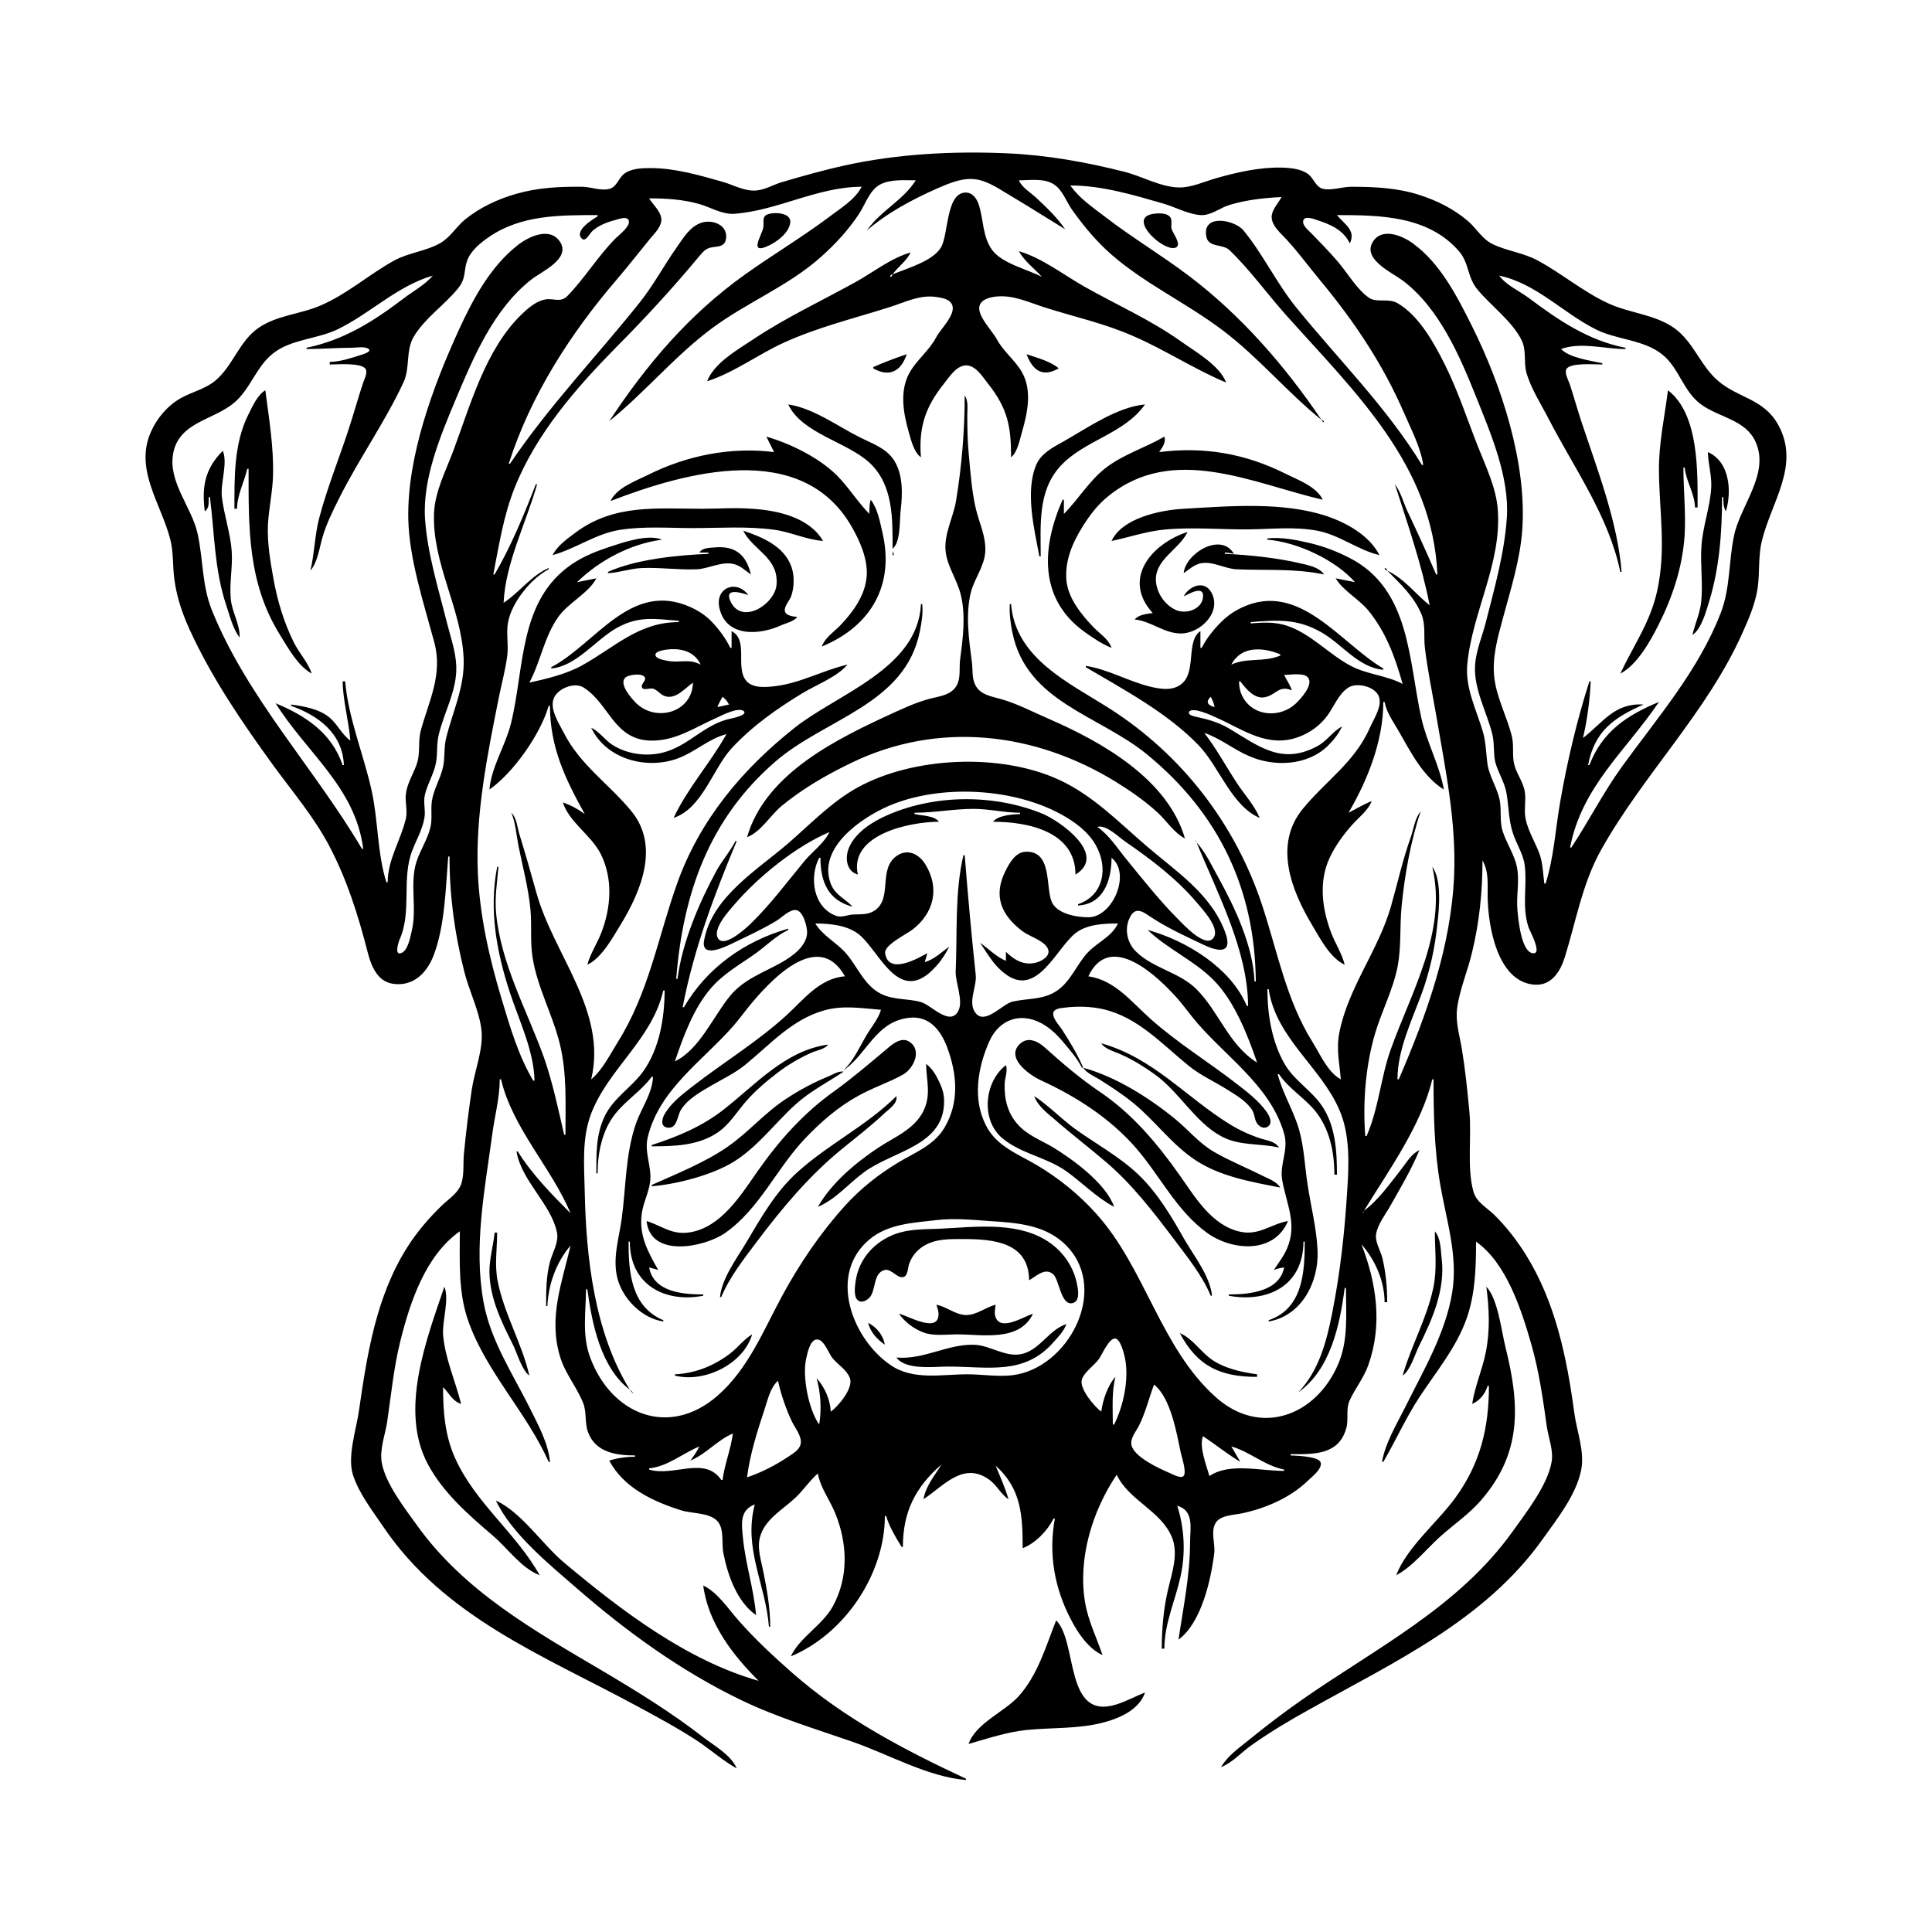 <?xml version="1.0" encoding="UTF-8"?>
<svg xmlns="http://www.w3.org/2000/svg" xmlns:xlink="http://www.w3.org/1999/xlink" width="1500pt" height="1500pt" viewBox="0 0 1500 1500" version="1.1">
<g id="surface1">
<path style=" stroke:none;fill-rule:nonzero;fill:rgb(0%,0%,0%);fill-opacity:1;" d="M 348 665 L 349 665 C 349 695.367 352.914 724.535 360.375 754 C 364 769 372.215 784.758 373.824 800 C 375.383 814.691 368.418 831.438 366.273 846 C 363.824 862.609 361.758 879.301 360.172 896 C 359.465 903.398 360.434 910.695 358.48 918 C 356.348 926 348.586 930.562 343 936.016 C 333 945.68 323.887 956.297 316.438 968 C 291.895 1006.543 285 1051.664 278.578 1096 C 276.445 1110.414 269.586 1130.832 274 1145 C 278.766 1159.691 288.828 1172.387 297.328 1185 C 344.938 1255.629 422 1285.391 494 1324.309 C 510.238 1333.09 526.57 1341.828 542 1352.004 C 552 1358.699 561.375 1367.078 572 1373 C 567.543 1362.504 554.73 1355.578 546 1348.793 C 521.379 1329.664 494.777 1313.273 468 1297.398 C 414.801 1266 360.301 1235.473 323.578 1184 C 314.207 1171 299.496 1152.062 296.469 1136 C 294.48 1125.473 299 1114.336 300.574 1104 C 303.691 1083 305.695 1061.715 310.871 1041 C 318.418 1010.816 330.387 974.746 357 956 C 357 979.645 355.633 1003.355 363.691 1026 C 377.691 1065.34 408.98 1096.785 426 1135 L 427 1135 C 425.73 1120.461 417.664 1106 411.246 1093 C 398 1066.512 380.773 1040.613 375.426 1011 C 367.547 967.402 376.441 923.348 382.281 880 C 384.172 866 387.996 852.215 388 838 L 389 838 C 398 876.023 428.184 906.602 443 942 C 428.426 927.426 412.941 911.566 402 894 L 401 894 C 405 917.258 427.836 934.559 432.457 957 C 434 964.512 428.691 973 426.895 980 C 424 991.219 424 1002.52 424 1014 L 425 1014 C 425.73 997 431.934 980 443 967 C 436.242 996.199 425.73 1022.715 434.723 1053 C 438.676 1066.328 447.512 1076.375 452.648 1089 C 455.668 1096.418 453.82 1104.598 456.559 1112 C 462.359 1127.672 478.473 1130 493 1130 L 493 1131 C 486.273 1131.02 479.387 1132 473 1134 C 484.316 1155.176 506.988 1165.758 529 1172.652 C 537.203 1175.223 550 1174.238 556.582 1180.559 C 562.691 1186.562 560 1198.367 561.664 1206 C 565 1223.055 572.234 1243.594 587 1254 C 585.371 1234.055 578.75 1214.188 576.828 1194 C 575.816 1183.363 574 1172.676 586 1168 C 577 1202.383 594.363 1229.602 597 1263 L 598 1263 C 598 1248.383 595.461 1234.301 592.602 1220 C 590.938 1211.688 587.852 1202.441 589.898 1194 C 593.391 1179.602 607.801 1172.148 617.828 1162.574 C 623.926 1156.754 628.652 1149.508 635 1144 C 636.914 1155.113 644.363 1164.676 648.547 1175 C 658 1198.504 659 1224.348 646.688 1247 C 638.48 1262 620.977 1271.039 614 1286 C 655.801 1268.594 687 1222.098 687 1177 L 688 1177 C 690.438 1185.457 695.426 1193.527 700 1201 L 701 1201 C 701 1173.773 710.688 1154.688 731 1137 C 725.633 1145.695 718.785 1153.637 717 1164 C 732.848 1153.516 747.863 1134.438 768 1148.789 C 773.887 1153 777.168 1160.262 783 1164 C 780.406 1155 776.633 1146.723 773 1138 C 793 1155.684 794 1177 794 1202 C 803.898 1198.246 813.328 1188.379 818 1179 L 819 1179 C 813.898 1206.48 818.719 1233.414 831.781 1258 C 837 1268.066 845.316 1280.238 856 1285 C 851.332 1271.203 844.879 1258.535 842.434 1244 C 836.758 1210.227 848 1173.055 867 1145 C 876.5 1165 900.859 1172.582 909.66 1193 C 915.426 1206.363 909.707 1221.668 906.652 1235 C 903.305 1249.605 902 1265.051 902 1280 L 904 1280 C 904 1260.684 912.473 1242.617 916.574 1224 C 920.57 1206 919.648 1186.664 914 1169 C 927.266 1173 924 1186.289 924 1197 C 923.871 1223.582 918.82 1247.023 915 1273 C 932.699 1260 940.172 1226.688 942.715 1206 C 943.602 1198.766 940 1189.73 943.434 1183.055 C 946.789 1176.359 957.602 1176.305 964 1175 C 982 1171.285 1001.512 1163 1015 1150 C 1018 1147.031 1027 1140.422 1025.289 1135.316 C 1023.715 1130.703 1006.309 1130.184 1002 1130 L 1002 1129 C 1019.523 1129.047 1039.285 1130 1045.211 1109 C 1047.281 1101.711 1044.652 1094.078 1047.984 1087 C 1052.336 1077.758 1058.84 1069.695 1062.301 1060 C 1073.547 1028.516 1068.777 996.363 1057 966 C 1067.758 978.43 1074.863 994.395 1075 1011 L 1077 1011 C 1077 999.32 1076 988.406 1073.348 977 C 1071.926 971.035 1067.383 964.246 1068.43 958 C 1069.695 950.445 1075.863 942.582 1079.574 936 C 1087.457 922.02 1095.824 908 1102 893 C 1095.605 896.008 1092 902.59 1087.789 908 C 1079.355 918.699 1070 932.023 1059 940 C 1077.945 909.055 1103.527 873.758 1112 838 L 1113 838 C 1113 865.402 1113.551 893 1118.25 920 C 1123 947.602 1132 974.723 1127.562 1003 C 1122.383 1035.238 1105 1064.203 1090.754 1093 C 1084.172 1106.16 1075.523 1120.332 1073 1135 L 1074 1135 C 1083.645 1118.473 1091.348 1101.098 1101.859 1085 C 1114.973 1065 1131 1046 1138.922 1023 C 1145.445 1004.047 1146 983.812 1146 964 C 1169.738 980.723 1181.352 1017.344 1189 1044 C 1194.988 1065 1198 1086.551 1201 1108 C 1202.371 1116.641 1206.195 1126.223 1204.672 1135 C 1201.512 1153.18 1184.945 1174.273 1174.422 1189 C 1132.266 1248 1067.961 1279.711 1010 1320.281 C 995.895 1330.156 982.359 1340.527 969 1351.391 C 961.445 1357.527 952.941 1363.449 948 1372 C 956.996 1368.52 964 1360.238 972 1354.723 C 986.398 1344.598 1001.637 1335.438 1017 1327 C 1082.461 1290.32 1152.906 1258 1197.711 1195 C 1208.801 1179.441 1223.406 1161.098 1227.48 1142 C 1230.652 1127.145 1224.246 1111.594 1222.281 1097 C 1216.516 1054.188 1207.754 1011.16 1184.574 974 C 1177.703 963 1169.266 952.133 1159.984 943.039 C 1154 937.301 1146.246 933.41 1143.93 925 C 1138.793 906.371 1142.688 882.434 1140.828 863 C 1139.27 846.648 1137.602 830.223 1134.922 814 C 1133.238 804 1129.941 793.371 1131.289 783 C 1133.234 768.043 1139.641 753.656 1143 739 C 1148.656 715.621 1151 692 1151 668 C 1156 677 1154.887 686.109 1155 696 C 1155.273 718.664 1162.367 762 1191 764.473 C 1204.512 765.652 1211.496 754.227 1214.973 743 C 1223.582 715.223 1228.645 685.676 1243 660 C 1275.828 601.305 1325.652 552.715 1353 491 C 1358 480 1363 468.148 1364.711 456 C 1366.32 444.047 1365 431.773 1367.898 420 C 1375.168 389.82 1397.871 361.289 1380.688 330 C 1369.422 309.488 1349.969 309.344 1334 295.785 C 1320.223 284.094 1314.887 265.449 1300 254.789 C 1285 244.117 1265.379 243.191 1249 235.691 C 1229.406 226.719 1212.875 212.539 1194 202.309 C 1182.664 196.164 1170.27 195 1159 189.586 C 1150.965 185.824 1146.445 177.477 1139.91 171.805 C 1129 162.344 1115.684 155.73 1102 151.344 C 1084.684 145.797 1067 145 1049 145 C 1042.301 145 1033.383 148.188 1027 146.551 C 1021.609 145.164 1020 138.672 1015.957 135.418 C 1010.492 131.059 1001.762 130.297 995 130.129 C 978 129.715 960 133.824 944 138.426 C 934.738 141.07 924.809 145.801 915 145.543 C 901 145.18 886.523 136.801 873 133.375 C 843.188 125.824 812.746 120.387 782 119.039 C 740 117.199 697 119.406 656 128.426 C 639.414 132.062 623.27 136.641 607 141.426 C 600.703 143.277 594.543 147.031 588 147.812 C 578.637 149 569.727 143.645 561 141.141 C 542.734 136 524 130.492 505 130.492 C 498.184 130.492 489.531 130.754 484 135.395 C 480 139 478.68 145.246 472.996 146.684 C 466.379 148.352 458.719 145.086 452 145.004 C 434.672 144.797 417.777 145.641 401 150.426 C 386.551 154.551 372.684 161 361 170.465 C 354.238 176.012 349.633 184.203 342 188.637 C 330.93 195.066 317.391 196.059 306 202.312 C 286.438 213.055 269.676 228.273 249 237.129 C 233.297 244 215.43 244.617 201 254.359 C 185.676 264.711 181 284.07 167 295.672 C 159.188 302.145 148.719 304.336 140 309.336 C 129.977 315.086 122 324.547 117.312 335 C 103.953 364.422 125.258 391.219 132.254 419 C 134.754 429 134 439 135.285 449 C 136.984 463 141.52 476.352 147.309 489 C 164.477 526.492 187.922 560.785 212 594 C 227 614.574 243.863 634.348 255.746 657 C 269.547 683.312 278 710.324 285.375 739 C 288 749.457 292.793 762 305 763.785 C 320.578 766.168 331.293 755.68 336.57 742 C 345.469 719 346 689.492 348 665 M 827 178 C 820.684 168.766 812.172 160.688 804 153.09 C 799.445 149 793.727 145.73 791 140 C 799.383 140 810.516 138.199 817.984 143 C 824.895 147.16 827.852 156.586 832.426 163 C 841.363 175.527 851.363 187.586 863 197.711 C 889.504 220.77 922 235.605 950 257 C 977.391 277.781 999.398 304.551 1026 326 C 997.691 284.047 963.477 244.727 923 214.129 C 901.848 198.141 879 184.535 858 168.348 C 848.512 161.035 837.973 154 831 144 C 855.477 144 879.664 151.273 903 158 C 912.336 160.691 922.277 166.25 932 167 C 940.473 167.473 947.199 161.215 955 159 C 967.582 155.199 981.922 153.562 995 153 C 992.441 157.789 986.988 163.277 987.32 169 C 987.703 175.637 994.754 181.469 998.914 186 C 1008.23 196.148 1016.426 207.418 1025.246 218 C 1051.777 250 1073.82 283 1090.281 321 C 1095.734 333.637 1102.977 347.285 1105 361 L 1104 361 C 1076.59 316.223 1039.547 279.527 1006.609 239 C 991.258 220.105 980.766 197.648 965.531 179 C 958.586 170.496 932.832 165.566 936.664 184 C 938.418 192.418 949.336 189.195 954.574 194.227 C 970.559 209.574 984 228.449 998.836 245 C 1051.734 304.242 1112.344 361 1116 446 L 1115 446 C 1108 429.555 1100.391 413.125 1092.781 397 C 1089.512 390.07 1087.664 382.102 1083 376 C 1092.848 406.797 1103.836 438.211 1110 470 C 1098.809 461 1090.414 449.348 1077 443 C 1087.309 453.309 1097.965 463.254 1103.652 477 C 1107 485.414 1105.238 494.238 1106.285 503 C 1108.371 520.449 1112 537.691 1115 555 C 1122 596.238 1130.801 638 1128.961 680 C 1126.535 735.398 1107.617 787.832 1086 838 L 1085 838 C 1085 815 1096.184 792.254 1103.945 771 C 1110.273 753.684 1114.207 735.293 1116 717 C 1117.398 705.48 1119.43 682.656 1112 673 C 1123.855 722.801 1095.652 770.199 1079.691 815 C 1071.953 836.727 1070.328 861 1061 882 L 1060 882 C 1057.984 856.441 1060.191 827.738 1067.426 803 C 1072.648 785.141 1081.652 768.367 1085.195 750 C 1088 734.824 1086.707 719.301 1088.172 704 C 1090.473 680 1095.219 653 1103 630 C 1098.484 635.121 1097.578 643.621 1095.309 650 C 1089 667.699 1085 686 1079.859 704 C 1070 738.168 1046.57 767 1039.805 802 C 1037.359 814.668 1040 825.422 1041 838 C 1030.781 832.461 1025 818.531 1019 809 C 998.68 776.453 991.852 739 980 703 C 959.23 640.07 918 586.359 862 550.434 C 830.555 530.312 788.379 511.449 785 469 L 784 469 C 783.531 476.25 784.566 484 786 491 C 797 545.383 853.254 555 891 586.086 C 946.414 631.746 974.406 690.461 975 762 L 974 762 C 972.824 734.605 959.285 705.617 946.305 682 C 941.324 673 935.941 661.613 929 654 C 944.984 693 968.883 738 969 781 L 968 781 C 955.703 751.477 921 730.211 891 722 C 906.691 737.008 927.344 745.762 942.574 761.285 C 958.434 777.449 968.773 803.766 976 825 C 953.828 811.133 946.598 785.68 928.961 768.039 C 915.625 754.703 895.492 752 882 738.824 C 874.695 731.633 872.547 720.141 877.906 711.043 C 881.754 704.512 886.902 707.422 892 711 C 905.535 720.094 920.246 726.816 935 733.781 C 946.77 739.336 957.199 740.184 951.305 724 C 940.391 694.031 913 676.547 890 656.715 C 868.234 638.035 848.449 617.418 822 605.309 C 776.637 584.539 709.461 587.43 666 611.312 C 645.672 622.484 629.371 639.688 612 654.719 C 588.246 675.273 552.773 696.352 546.684 730 C 544 744.09 561.91 735.688 568 732.742 C 579.836 727.016 591.734 721.637 603 714.797 C 607 712.367 612.906 706.098 617.895 706.543 C 623.543 707.047 626.723 719.41 626.641 724 C 626.453 734.816 614.383 743.027 606 747.691 C 592 755.438 577.551 760.359 567 773 C 554 788.66 543 815.066 524 824 C 530.5 804.781 538.633 782.422 552.184 767 C 562 755.68 574.973 748.582 587 740 C 595.234 734 602.746 726.379 612 722 L 612 721 C 577.754 730.789 548.828 751.48 531 782 L 530 782 C 538.867 736.27 554.211 695.727 572 653 L 571 653 C 566.969 661.098 560.66 668 556.309 676 C 542.711 701.027 529.676 731.543 526 760 L 525 760 C 530.219 694 550.316 636.008 602 591.289 C 640.848 557.676 703 547.051 714.195 490 C 715.539 483.16 716.777 476 716 469 L 715 469 C 712.816 519.074 650.199 538.691 617 565.004 C 576.238 597.309 543.305 636.559 525.691 686 C 510.727 728.016 503.789 770.551 479.68 809 C 473.703 818.531 467.738 830.785 459 838 C 471.637 785 429.91 741.512 416.426 693 C 412.227 678 408 663 403.344 648 C 401.551 642.383 401.328 635.191 397 631 C 400.367 639 400.895 648.52 402.602 657 C 405.879 673.281 410.25 689.422 411.828 706 C 413 718.281 411.523 730.742 413.438 743 C 417 766.297 428.867 787.262 434.523 810 C 440.32 833.285 439 857.215 439 881 L 438 881 C 433.441 861.289 429 840.07 422.309 821 C 409 784.016 388.969 748.738 385.172 709 C 384 696.816 386 685.051 387 673 L 386 673 C 379.598 706.02 385.348 738.332 395.672 770 C 402.824 792 414.516 815.598 415 839 L 414 839 C 402.367 819.48 395.77 796.637 389.281 775 C 379.836 743.516 372.48 711 371 678 C 369 632.066 378.434 585.832 387.398 541 C 389.52 530.395 392.508 519.73 393.844 509 C 394.922 500.344 392.852 491.562 394.469 483 C 397.371 467.613 412.352 449.082 426 442 L 426 441 C 412.184 447 403.312 460 391 468 C 392.324 437.273 408.719 405.398 417 376 L 416 376 C 406.949 399.461 396.691 424.258 384 446 L 383 446 C 387.367 423.473 390.941 400.445 399.449 379 C 416.203 336.77 447.441 301 479 269 C 500.887 247 522 224 542 200 C 544.355 197.297 546.605 194.078 550 192.742 C 555.461 190.609 562.648 193.172 563.73 185 C 565 174.609 553.242 170.312 545 172.801 C 535.82 175.57 530.621 184.641 525.426 192 C 515.453 206.117 507.371 221.453 496.551 235 C 462.895 277.133 426.277 315.121 396 360 L 395 360 C 411.953 307 442.828 259 478.871 217 C 487.859 206.535 496.293 195.629 505 185 C 508.418 181 513.812 175.699 513.473 170 C 513 164 507 159 504 154 C 517.227 154 530.184 154.812 543 158.43 C 551.883 161 560.551 166.555 570 166 C 603.539 163.613 634.707 145.004 669 145 C 663.605 155.398 652 162.027 643 169 C 621.953 184.66 599.391 198.137 578 213.426 C 534.754 244.348 502 283.031 473 327 C 500.633 304.719 523.336 277 552 255.477 C 579 235.152 611.559 222.43 637 199.832 C 648.344 189.762 658.602 178.691 666.996 166 C 671.781 158.766 675 148 683 143.418 C 691 139 702.176 140 711 140 C 701.281 155.539 683.379 163.82 673 179 C 689 165.121 708.688 154.676 728 146.141 C 737.727 142 748 137.414 759 139.469 C 767.887 141.145 776.34 147.062 784 151.602 C 798.469 160.18 812.656 169.219 827 178 M 693 213 C 697.238 207 703.867 202.719 707 196 C 691.305 200.52 677.195 212 663 219.695 C 636.867 234.082 609.879 246.746 585 263.332 C 572.754 271.496 554.551 281.672 549 296 C 569.293 289.578 588.543 275.242 608 266.309 C 634.871 254 662 247.574 690 238.656 C 701.957 235 714 228.562 727 230.59 C 731.48 231.293 737.598 232.09 739.383 237.043 C 742 244.402 730 255.777 726.781 262 C 721.289 272.328 712 279.172 706.363 289 C 698.297 303 701.258 320.383 705.426 335 C 707.188 341.164 709.527 351.266 715 355 C 713.188 332.043 718.289 316.141 732.801 298 C 737 292.684 742.984 283 751 283.723 C 758.289 284.52 763 292.809 767.211 298 C 782.395 317.281 785 331.02 785 355 C 790 351.199 791.844 341 793.574 335 C 797.801 320.551 801.414 303 793.469 289 C 788 279.465 779 273 773.691 263 C 770.27 256.691 757.949 244.488 760.617 237.043 C 762.461 232 769.254 230.648 774 230.172 C 787 229 798.855 234.777 811 238.656 C 834.254 246.078 857.418 251 880 261 C 904.555 271.629 927.43 286.77 952 297 C 946.812 283.609 928.316 273.211 917 265.141 C 893.539 248.406 866.996 236.695 842 222.574 C 825.703 213.367 809 200.227 791 195 C 795.535 203 802.949 208.371 809 215 C 797.535 209 777.906 204.594 770.223 194 C 762.801 183.691 763.691 170.566 759.949 159 C 758.34 154.027 754.906 149.062 749 149.527 C 734.465 150.676 736.387 182.148 730.637 192 C 724.348 202.77 704.168 208.352 693 213 M 595.242 166.742 C 591.383 168.602 593.371 173.656 592.578 177 C 591.191 183 581.449 197.617 596 191.094 C 602.906 188 612.41 181.137 613.547 173.004 C 614.691 164.824 600.348 164.285 595.242 166.742 M 893 166.574 C 876.977 171.258 903.68 195.602 912.68 192.293 C 917.988 190.34 910.57 181 909.715 178 C 908.855 175.145 910.246 171.812 908.883 169.148 C 906.566 164.621 897 165.375 893 166.574 M 464 167 L 464 168 C 460.18 170.266 445.32 179.285 451.859 185.363 C 454.516 188 457.805 181.57 459.211 180.105 C 464.469 174.621 472.82 172.023 480 170.156 C 482 169.609 486.355 168.203 487.863 170.605 C 490.578 175 480.488 182.504 478 185 C 464.254 198.816 454 216 440.535 229.785 C 435 235.422 429.562 231.191 423 232.543 C 416 234 409.887 239.324 405 244.039 C 376.961 271.133 365.199 314.461 351.949 350 C 346.254 365.277 337.773 381.43 337 398 C 335.301 437.359 358.262 472.168 359.961 511 C 360.93 533.156 351.594 552.027 346.375 573 C 344.449 580.73 345.656 588.48 343.867 596 C 341.758 605 336.609 613 335.301 622 C 334.297 629 335.883 636.113 334 643 C 331.695 652.082 326.254 660.082 323.359 669 C 317.891 686 323.977 705.492 319.625 723 C 318.453 727.711 316.836 737.562 311.848 739.824 C 306 742.426 309.262 732 310 730 C 320.234 707.586 311.34 682.559 320.203 660 C 323.445 651.746 327.988 644 329.535 635 C 330.598 629 328.434 623.129 329.898 617 C 331.961 608.391 336.965 600.707 338.535 592 C 339.789 585.035 338.895 578.004 340.5 571 C 344.648 553 355 536.07 354.254 517 C 353.781 505.445 349.66 494.145 346.871 483 C 340.277 456.617 331.957 430.27 330 403 C 327.969 372.023 341.695 339 353.426 311 C 367.508 277.438 383.363 239.621 413 216.68 C 420.719 210.703 443 201.004 434.992 188.043 C 427.211 175.691 410.672 183.52 402 190.289 C 380.719 207 367.34 232 356.309 256 C 336.359 299.578 316 354.297 317 403 C 317.648 433.773 329 468.367 337 498 C 344 523.371 333.402 543 326.746 567 C 324.539 575 326.227 583.141 324.238 591 C 322 599.301 316.734 606.555 315.324 615 C 314 622.078 316.777 629 315 636 C 311 652.652 301 667.492 301 685 L 300 685 C 292.91 662.629 293.645 637.07 288.574 614 C 282.484 586.27 270.309 557.246 268 529 L 266 529 C 266.32 544.52 270.781 559.594 272 575 C 265.375 570.23 262.176 562.516 255.996 557.215 C 248 550.457 236 548.348 226 547 L 226 548 C 247.293 555.621 265.926 569.363 267 594 L 266 594 C 257.5 569.039 237.332 555.715 214 546 C 237.918 584.406 275.93 611.227 282 659 L 281 659 C 244.191 596.586 191.906 541.613 164.605 474 C 156.574 454.117 157.926 434.395 153.336 414 C 148.723 393.512 130.32 374.125 134.469 352 C 139 327.523 165.938 326.277 181.961 312.535 C 194.434 302 198.941 284.629 212 274.391 C 226 263.293 246 263.402 262 255.742 C 287.605 243.352 308.336 222 336 214 C 330 221.164 320.406 226.234 313 232 C 289.652 249.695 267 264 238 270 L 238 271 C 249.723 271 261.285 270 273 270 C 276.324 270 283.523 268.668 286.246 271 C 288.977 273.172 281 275.293 280 275.656 C 272.273 278.145 264 280.832 256 281 L 256 283 C 261.496 283 280.785 281.352 283.879 286.516 C 285.574 289.344 282.918 294.242 282 297 C 278.801 306.598 275.996 316.328 273 326 C 265.188 351.488 254.668 376.195 247.883 402 C 244.316 415.562 244.191 429.602 241 443 C 246.668 436.57 248 425.105 250.426 417 C 253.512 406.441 258.344 396.801 263.246 387 C 278.613 356.285 298.641 328.18 313.219 297 C 318.676 285.332 314.684 272.102 321.469 261 C 330.254 246.621 344.961 237 355.535 224 C 362.262 215.797 359.684 210.582 362.848 202 C 365.645 194.406 373.543 188.141 380 183.746 C 404.902 166.793 435 167 464 167 M 1258 444 L 1259 444 C 1255.91 405.195 1240.227 364.691 1228 328 C 1224.688 318.062 1222 308 1218.656 298 C 1217.633 295.039 1214.465 289.621 1216.199 286.516 C 1219 281.387 1238.656 283 1244 283 L 1244 282 C 1234.91 280 1218.488 277.824 1212 271 C 1227.191 265.312 1246 271 1262 271 L 1262 270 C 1233.211 264.418 1210 248.633 1187 231.375 C 1179.445 225.734 1169.668 221.68 1164 214 C 1192.621 220 1213.551 243.004 1239 255.73 C 1255.461 264 1276.449 263.559 1290.961 275.52 C 1303.859 286.145 1306.977 304.168 1321 314.211 C 1334.852 324.133 1355.383 326 1363 343 C 1374.27 367.809 1351 392.613 1346.285 416 C 1342 436.285 1343.555 456.285 1335.938 476 C 1318.758 520.465 1286.973 557 1259.426 595 C 1244.746 615.328 1233.664 637.281 1220 658 L 1219 658 C 1228.203 610.547 1262 583.406 1288 545 C 1263 555.383 1244 568 1234 594 L 1233 594 C 1238 567.645 1252.852 557.262 1276 547 C 1253.414 545.551 1244.602 561.031 1229 573 C 1232.344 559.121 1234.387 543.262 1235 529 L 1234 529 C 1224.172 559.742 1216.773 591.211 1211.25 623 C 1207.652 643.699 1206.391 666.012 1200 686 L 1199 686 C 1198 678.336 1197.895 670.352 1195.301 663 C 1192 654 1186.539 645.539 1184.52 636 C 1183 629.094 1184.922 622 1183.895 615 C 1182.715 607.023 1177.297 600.711 1175.527 593 C 1173.949 586.117 1175.531 579 1173.871 572 C 1170.23 556.789 1162.316 542.605 1160.289 527 C 1158.191 511 1162.684 495.383 1166.848 480 C 1172.895 457.672 1180.324 434.176 1181.91 411 C 1185.461 359.164 1165.637 298.77 1142.754 253 C 1131.281 230.059 1118.223 204.406 1097 189 C 1088.207 182.512 1071.73 176 1065.18 189.004 C 1058.781 201.758 1081.355 212.047 1089 217.762 C 1117.258 239 1133.285 276.215 1146 308 C 1157.496 336.742 1172 370.316 1169.91 402 C 1168 429.68 1160.406 456.234 1153.625 483 C 1150.77 494.277 1145.816 505.238 1145.211 517 C 1144.266 535.199 1154.344 552.77 1158.625 570 C 1160.438 577.297 1159.258 584.758 1161 592 C 1163.312 600.223 1168.27 607.566 1169.676 616 C 1171.887 629.273 1171 639.078 1176.578 652 C 1179.324 658.414 1182.965 665 1183.816 672 C 1185.781 688.203 1181.422 703.746 1186.75 720 C 1187.566 722.492 1198 741.25 1190 740.078 C 1181 738.781 1178.816 713.785 1178.172 707 C 1177 695.527 1180 684.379 1177.715 673 C 1175.695 663.422 1169.938 655.203 1166.891 646 C 1164 637.738 1166 629.328 1164.332 621 C 1162.348 611.641 1156.703 603.449 1155 594 C 1153.707 585.293 1153.809 576.535 1151.277 568 C 1146.34 551.34 1137.473 534 1139.172 516 C 1143 475.102 1165.844 438 1162.91 396 C 1161.695 378.641 1153.469 362 1147.203 346 C 1138.926 325 1131.898 303.293 1121.754 283 C 1113.398 266.293 1101.699 245 1085 235.363 C 1077.93 231.293 1069 235.254 1063 231.258 C 1053.703 225.07 1045.949 211.523 1038.574 203 C 1031.984 195.387 1025 188.168 1018 181 C 1015.848 178.812 1010.93 175 1011.832 171.316 C 1012.895 167.051 1020.551 170.195 1023 171 C 1033.406 174.422 1043 178.613 1048 189 C 1052.957 178.688 1043.793 174.184 1038 167 C 1071.445 167 1108.805 167.504 1132.711 195 C 1140.801 204.305 1139 215.238 1147.285 225 C 1157.754 237.57 1174 249.367 1181.32 264 C 1185.285 272 1182.918 280.715 1185 289 C 1188.578 301.645 1196.289 313.434 1202.258 325 C 1222.215 363.664 1249 400.645 1258 444 M 693 213 C 692.453 214.637 692.637 214.453 691 215 C 691.547 213.363 691.363 213.547 693 213 M 810 215 L 809 216 L 810 215 M 678 285 L 678 286 C 690.219 293 699.48 288.625 704 275 C 695.23 278 686.426 281.25 678 285 M 797 275 C 801.961 288.086 809.641 293.031 822 286 C 815.867 280.59 804.754 277.625 797 275 M 182 395 L 184 395 C 184.23 384 189.5 374.551 192 364 L 193 364 C 193 409.703 192.172 452.434 217.426 493 C 223.926 503.441 231 516.695 242 523 C 239.234 514.328 232.324 507.152 228.246 499 C 220.621 483.746 215.453 466.766 212.426 450 C 209.973 436.441 207.441 421.805 208 408 C 208.605 395 211.664 382.023 211.984 369 C 212.531 346.645 208.848 325.055 206 303 C 199.766 306.781 195.934 315.637 192.754 322 C 181.578 344.348 182 370.594 182 395 M 1295 303 C 1292.328 324.137 1287.75 344.605 1288 366 C 1288.387 398.219 1293.691 426.781 1286.574 459 C 1281.199 483.348 1268.27 501.035 1258 523 C 1270.848 516.336 1280.844 498.578 1287.242 486 C 1298.398 464.074 1306.219 440.707 1307.91 416 C 1309 398.336 1307 380.641 1307 363 L 1308 363 C 1309 373.742 1315.77 383 1316 394 L 1318 394 C 1318 366.797 1319.281 321.629 1295 303 M 749 307 C 749 334.215 746.684 362.109 742.246 389 C 740 402 732.762 414.793 734.176 428 C 735.465 440.07 743.301 450.293 746 462 C 749.945 478.062 747.551 496 745.426 512 C 744.469 519.246 746.441 527.762 741.57 534 C 736.625 540.242 728 540.762 721 542.746 C 711.684 545.332 702.766 549.281 694 553.309 C 650.949 573.074 594.402 600 580 650 C 591 645.727 597.996 633.027 607 625.613 C 623.484 612.043 641.844 601.527 661 592.258 C 728.383 559.656 803 568.215 866 606.812 C 877.578 614 889 621.82 899 631.09 C 905.926 637.527 911.535 646.609 920 651 C 906.707 605 855.738 576.199 815 558.426 C 802.301 553 790.406 546.52 777 542.711 C 769.707 540.637 761.172 539.465 757.305 532 C 754.41 526.418 755.371 520 754.574 514 C 752.227 496.312 749.395 476.516 754 459 C 756.938 448.793 764 439.738 764.91 429 C 765.812 416.77 760.395 406.586 757.652 395 C 754.426 381.352 753.496 367 752.172 353 C 751.191 342.703 751 332.352 751 322 C 751 317 751.922 311.273 749 307 M 612 314 C 622.504 336.52 657.469 343.004 674.984 359.172 C 693.613 376.363 693 402.734 693 426 C 699.406 421.129 698.355 403.578 699.285 396 C 700.828 383.422 701.176 368.031 693.891 357 C 687.887 348 677.312 344.375 668 339.754 C 650.363 331 631.828 317 612 314 M 807 432 L 808 432 C 808 407.828 805.562 381.262 823.176 362.016 C 841.82 341.637 872.715 337.121 889 314 C 867.305 316 844.508 332.117 826 342.574 C 817.777 347.223 808.363 351.766 804.48 361 C 795.801 381.637 803 411 807 432 M 1026 326 C 1026.77 327.312 1026.688 327.23 1028 328 C 1027.453 326.363 1027.637 326.547 1026 326 M 595 339 L 601 351 C 567.438 346.758 533 353.688 503 368.754 C 493.301 373.602 478.875 378.633 474 389 C 532.234 366.535 622.41 341.16 661.281 409 C 667.656 420.129 673.77 434 672.91 447 C 671.945 461.781 662.738 474.566 652.91 485 C 647.621 490.609 640.879 494.566 638 502 C 676.723 486 694.77 453.68 685 413 C 683.223 405.031 681.207 394.449 676 388 C 674.918 391.656 675 395.199 675 399 C 665.809 389.73 659 378.379 649.828 369.172 C 636 355.387 613.676 344.34 595 339 M 904 339 C 888.98 347.766 871.781 352.824 858 363.668 C 845.465 373.531 837.168 387.738 826 399 L 826 388 L 825 388 C 808.652 425 806.379 465 842 490.57 C 848.562 495.293 855.527 500 863 503 C 860.566 496 854 492.164 849 487 C 839.848 477.473 829.441 464.727 828 451 C 826.547 435.789 832.535 421.676 840.426 409 C 845.773 400.406 852 392.082 860 385.613 C 910.656 344 972.613 375.418 1027 388 C 1022 377.637 1007.711 372.605 998 367.754 C 966.613 352.062 934.664 346.617 900 351 C 902.391 347.371 905.527 343.422 904 339 M 173 350 C 159 364 156.59 378 159 397 C 162.652 394.418 161.996 390.137 162 386 L 163 386 C 166.613 414.602 166.43 442.289 175.668 470 C 178.352 478.059 180.852 488.191 186 495 C 186.629 485.238 180 475 179.172 465 C 177.977 452.664 180.762 440.379 179.91 428 C 178.934 414 173.973 400.102 172.285 386 C 170.98 375.086 177 359.805 173 350 M 1326 351 C 1326.188 360.004 1329 369 1328.625 378 C 1327.852 393.594 1322 408.496 1321 424 C 1320 438.258 1322.25 452.777 1320.828 467 C 1319.926 476.031 1316 484.254 1314 493 C 1321 488.363 1324.559 474.793 1326.973 467 C 1334.965 441.219 1337 412.824 1337 386 L 1338 386 C 1338 390 1337.934 393.551 1340 397 C 1344.68 381.203 1342.934 358.449 1326 351 M 194 362 L 193 363 L 194 362 M 1106 362 L 1105 363 L 1106 362 M 429 431 C 446.996 426.078 462.277 414.453 481 411.438 C 499.621 408.441 519.184 410 538 410 C 559.168 410 579.914 408.441 601 411.281 C 613.875 413.016 626 419 639 420 C 628.332 401.559 603.547 396.281 584 395 C 570.84 394 558 395 545 395 C 510 395 476.895 391.145 447 413.379 C 440.379 418.305 432.863 423.555 429 431 M 863 420 C 876.777 417.156 889.91 412.512 904 411.172 C 926 409.066 947.902 411.258 970 411 C 987.805 410.785 1005.254 408.727 1023 412.094 C 1040 415.348 1054.207 427.02 1071 431 C 1063.219 415.758 1045.738 406 1030 400.672 C 995.637 389.348 954.59 393 919 395 C 901.18 396 871.426 402 863 420 M 577 412 C 584.938 427.633 604.652 432.715 602.906 454 C 601.672 469.055 576 485.672 567.195 467 C 561.719 455.473 576.539 460.59 581 462 C 571.762 449.566 555 456.34 558.531 472 C 563.707 495.043 589.586 493.086 606 485.695 C 610 483.824 616.242 482.672 619 479 C 616 478.605 610.508 478.219 609.445 474.773 C 608.371 471.27 613 466.254 614.238 463 C 616.664 456 616.961 447.051 614.449 440 C 608.773 424.047 591.867 417 577 412 M 895 476 C 890.418 476.617 883.91 477.16 881 481 C 893.613 482.102 904 492 917 491.82 C 931.91 491.77 948.82 475.273 940.547 460.043 C 935 450 923.234 455 919 463 C 922.566 461.422 935.363 453.57 933.969 464.004 C 932.746 473.125 921.551 476.637 914 474 C 905.512 470.754 898.938 462 897.656 453 C 895 434.77 915.516 427 922 413 C 893.941 422.145 870.809 449.492 895 476 M 984 418 L 984 419 C 1006.926 420.812 1036.785 434.609 1052 452 L 1037 449 C 1042.562 458.465 1055.199 465.238 1062.383 474 C 1076.223 491 1083.172 510.309 1089 531 C 1076.477 524.332 1061.555 523.723 1049 517.109 C 1031.617 508 1017.945 492 999 485.75 C 989.727 482.711 980.5 483.25 971 484 L 971 483 C 991.578 481.371 1007.223 480.129 1026 491 C 1041.973 500.012 1054.516 518.301 1074 520 L 1074 519 C 1040.773 499.605 1008.734 450.48 964 471.785 C 958 474.617 952.68 478.355 948 483.016 C 942.297 488.727 936.609 495.754 933 503 L 932 503 L 932 490 C 920.977 497.305 928.512 519.672 918.672 529.785 C 912 536.574 902.32 535.254 894 533.348 C 876.707 529.387 860.48 519.582 843 517 L 843 518 C 873 535.707 906.715 553.633 930.961 579 C 946.562 595.32 956.312 625.816 978 635 C 973.812 625 966.234 617.004 960.344 608 C 951.887 595.07 944.422 581.258 935 569 C 947.645 573.305 957.902 582 970 587.125 C 989.527 595.648 1015.289 594.418 1030.996 579 C 1035.508 574.555 1039.293 569.723 1042 564 C 1034.758 567.789 1030.34 575.211 1023 579.199 C 995.18 594.332 977.379 579.391 954 565.453 C 946 560.73 937.91 558.559 929 556.598 C 927.68 556.305 921.844 555.262 923.207 552.723 C 925.543 548.383 940.98 555.527 944 557 C 962.996 565.262 981 579 1003 573.766 C 1013.637 571.258 1023.695 564.777 1030.238 556 C 1035.559 549 1039.191 538.629 1047 533.742 C 1053.68 529.566 1067.992 533.105 1070.648 541 C 1073.211 548.527 1066.469 558.371 1063.574 565 C 1051.945 591.648 1029.207 606.363 1011.465 628 C 988.785 655.656 1002.43 691 1018.605 718 C 1024.84 728.461 1032.578 743.672 1044 749 C 1041.906 740.191 1036.613 732.449 1033.426 724 C 1026.453 705.527 1023.715 684.449 1032.324 666 C 1036.711 656.602 1043.258 647.684 1050.172 640 C 1055.375 634.219 1062 629.418 1065 622 C 1058.68 624.457 1052.98 628 1047 631 C 1061.984 605.352 1073.98 575.121 1074 545 L 1075 545 C 1076.426 553 1081.562 560.086 1085.574 567 C 1095 583.355 1104.477 602.664 1121 613 C 1117.809 594.477 1107.848 576.586 1103.652 558 C 1093.488 513.004 1095.297 457.73 1048 433.258 C 1038 428.137 1027.859 424.219 1017 421.652 C 1006.5 419.172 994.797 416.812 984 418 M 380 613 C 398.605 600 419.66 570.008 426 548 L 427 548 C 427 580.004 438.785 604.668 454 632 C 448.723 628.168 443.18 625.105 437 623 C 441.941 638.473 459 648.32 466.398 663 C 476 682.25 474.473 704.312 466.934 724 C 463.672 732.527 458.426 740.129 456 749 C 466.969 744 475.641 728.082 481.797 718 C 497.664 692.016 512.32 657.043 490.383 630 C 473 608.75 450.516 594.102 437.758 569 C 434.195 562 427 551.199 429.656 543.004 C 432 535 445.602 529.152 453 533.742 C 472.938 546.117 476.484 574.277 505 575 C 524.742 575.477 539.703 564.508 557 557 C 560.836 555.164 573.477 548.828 577.363 552.047 C 581 555.18 568.402 557.699 567 558 C 547.746 562.133 536 577.438 518 583.328 C 504 588 487.305 586.07 475 578 C 469.227 574.059 465.312 568 459 565 C 470.73 589.688 502.578 598 527 588.539 C 539.82 583.637 550.66 573.363 564 570 C 551.641 592.203 533.75 612.004 523 635 C 545.301 627.602 553.324 597 568 581 C 584 563.738 602.969 550.363 623 538.203 C 633.883 531.598 649.727 525.723 658 516 C 638.887 520.422 621.754 530.289 602 532.715 C 595 533.566 584.621 534.566 579.559 528.785 C 570.453 518.391 581.551 497.047 568 490 L 568 503 L 567 503 C 563.449 495.531 557.809 488 551.961 482.039 C 547.344 477.422 541.941 474 536 471.312 C 489.641 450.562 462.664 499.801 428 518 L 428 519 C 447.543 517.293 462.512 496.602 479 487.438 C 496 478 508.832 480.516 527 482 L 527 483 C 496 483 477.574 502.336 452 516.562 C 439.77 523.363 424.562 527 411 530 C 419.812 513.453 422.422 494.613 433.438 479 C 441.203 468 457.211 460.402 463 449 L 448 452 C 465.387 435 489.707 422.137 514 419 C 502.988 414.379 483.785 421.152 473 424.672 C 462.918 428 452.797 432.027 444 438.027 C 402.367 466.426 407.449 518.723 396.625 562 C 392.367 579.027 381.43 595.496 380 613 M 543 429 L 550 429 L 550 430 C 525.688 431.047 494.383 434.078 472 444 L 472 445 C 480.797 444.621 489.238 441.426 498 441.039 C 512.391 440.402 526.609 442.613 541 442 C 550.387 441.535 560.59 435.473 570 438 C 575 439.289 578.797 443.129 583 446 C 579.312 430.469 570.695 423.652 555 425 C 550.707 425.367 545.48 425.172 543 429 M 919 445 C 923 442.285 927 438.484 932 437.395 C 941.27 435.355 950.785 441.543 960 442 C 983.551 443.031 1004.711 441.195 1028 446 C 1024.277 440.316 1015.273 438.691 1009 437.234 C 990.969 433.055 969.473 430.793 951 430 L 951 429 C 953.441 429.109 955.621 429.43 958 430 C 948 412.738 920.34 429.754 919 445 M 693 428 L 693 431 L 694 431 C 693.75 429.551 693.684 429.246 693 428 M 1075 441 C 1075.547 442.637 1075.363 442.453 1077 443 C 1076.453 441.363 1076.637 441.547 1075 441 M 1053 452 L 1052 453 L 1053 452 M 544 516 C 534.5 511.027 527.797 515 518 513 C 515.762 512.539 509.492 511.629 508.922 508.805 C 508 505 518.762 504.141 521 504.039 C 530.676 503.605 539.664 506.711 544 516 M 994 508 L 994 509 C 980.73 514.441 968.266 510.309 956 516 C 963.75 501.102 980.77 502.574 994 508 M 538 530 C 537.508 553.062 509.582 561 494 546 C 490.656 542.656 480 531 485.605 526 C 487.934 523.805 498.98 522.266 500.672 526 C 501.949 528.582 497 531.266 498.574 534.004 C 499.68 536.137 505 534.023 507 534.648 C 510.477 535.734 512.578 539.16 516 540.395 C 524.531 543.48 531.875 534.266 538 530 M 962 529 L 963 529 C 967 534.438 974 543 982 541.336 C 990.941 539.508 992.766 531.684 1003 536 C 1001.621 531.668 998.934 528.09 997 524 C 1001.621 524 1011.766 522.109 1015.242 525.742 C 1020.555 531.289 1009.426 543.098 1005.715 546.531 C 994 557.324 973.797 556.461 965.363 542 C 962.969 538 962 533.688 962 529 M 566 547 L 557 549 C 558 546.215 559.477 543.609 561 541 C 563.348 542.828 564.617 544.363 566 547 M 940 541 C 941.504 543.672 942.465 546 943 549 C 937.945 547.66 935.602 545.023 940 541 M 213 545 L 214 546 L 213 545 M 837 702 L 837 703 C 856.922 702.09 862.988 683.09 863 666 C 878.34 678.047 863.996 712 845.172 712.152 C 836 712.234 820.402 709.535 816.484 700 C 811.723 688.414 817 660.09 796 661.32 C 788.402 661.762 783.75 670.016 780.758 676 C 771 695.238 777 710.32 794 723.102 C 799.27 727.09 811.387 730.465 813.758 737.039 C 815.633 742.238 809 746.047 805 747.211 C 795.383 750 787.676 745.52 781 739 L 781 746 C 773.172 742.719 767.812 736.777 761 732 C 765 738.105 768.809 744.414 773.754 750 C 776.215 752.645 778.949 755.148 782 757.215 C 805.785 773.32 820.383 736 835 724.531 C 844 717.492 857 717 868 717 C 863 727.316 852.719 731.18 845 739.039 C 835.793 748.617 831.535 762.141 820 769.613 C 809.551 776.379 797.57 775 786 777.684 C 778.32 779.551 765 795.637 757.652 786.77 C 750.898 778.773 758.535 766.137 757.562 757 C 754.266 726.148 751.445 695 749 664 L 748 664 C 741.172 692.676 743.32 724.723 742 754 C 741.648 763 748.262 777 743.973 785 C 737.445 797.188 722.793 780.078 715 778 C 704.777 775.109 693.734 776.504 684 771.621 C 670.887 765.043 665.898 750.496 656.699 740.016 C 649.289 731.57 639 726.73 633 717 C 643.805 717 656.973 718.207 665.984 724.789 C 681.23 736 694.832 774.582 719 757.363 C 722.262 755.039 725.18 752 727.816 749 C 731.504 744.801 734.383 740 737 735 C 730.734 739.359 725.512 744.789 718 747 L 720 740 C 713.219 743.777 689.637 757.488 687.211 740 C 686.324 733.586 704.52 725 709 721.336 C 725 708.582 729.484 690 719 672 C 714.176 663.422 704.938 658.23 696 664.648 C 681.57 675.047 693.227 697.621 678.957 707.004 C 673.953 710.297 668.652 709.754 663 710 C 657.898 710 654.207 712.766 649 711 C 631.312 704.41 628.184 681 636 666 L 637 666 C 637 684.508 642.848 699 662 704 C 655.988 697.441 648.316 695.004 644.949 686 C 634.609 658.324 668.605 635 690 625.719 C 729.773 608.688 786.312 611.602 824 632.312 C 834.34 638 844.727 645.59 850.66 656 C 860.555 673.348 857.234 695.098 837 702 M 666 679 C 659.168 647.574 707 638 729 638 C 725.258 633.059 715.711 633.406 710 632 L 710 631 C 725.363 631 740.562 628 756 628 C 768 628.02 779.949 631 792 631 L 792 632 C 786 632.258 774.793 633 771 638 C 797.992 638 835 645.539 835 679 C 860.211 663.629 823 637.324 809 631.605 C 771.984 616.609 726.785 616.684 690 632.426 C 678.191 637.48 664.5 645.723 659.211 658 C 655.918 665.641 656.887 676.383 666 679 M 852 642 C 859 640.043 868.492 650 874 653.66 C 893.973 667.398 913.695 682.379 929.41 701 C 933.57 706 947.848 721.012 941.973 728.395 C 935.691 736.293 918.668 717.668 915 714 C 900.406 699.402 887.496 683 874.426 667 C 867.395 658.422 861.168 648.461 852 642 M 644 646 C 640 654.398 631 661 625 668 C 611.312 684.492 598.41 702 583 717 C 579.605 720.301 563.371 735.359 558 729.219 C 551.898 722.172 566.492 706.594 570.43 702 C 588.629 680.754 618 657 644 646 M 928.332 652.668 C 928.277 652.723 928.223 653.777 928.668 653.332 C 928.723 653.277 928.777 652.223 928.332 652.668 M 656 758 C 636 759.629 623.742 776.402 610 788.828 C 587.332 809.332 561 825.289 537 844 C 529.258 850 521 856.391 516 865 C 514 868.414 512.477 874.477 518 875.457 C 525.703 876.805 525.828 866.469 528.484 862 C 533.715 853.199 544.383 847.43 553 842.426 C 561.824 837.301 571 833 579 826.383 C 598.398 810.488 614.988 791.445 640 784.43 C 654.656 780.316 669.188 782.832 684 784 C 681.93 791.035 676.957 796.781 673.203 803 C 667.227 813 663.277 822.652 655 831 C 673.484 818 680 793 706 790.176 C 721.449 788.52 730.328 799.773 735.316 813 C 743.176 834 745 856.227 733 876 C 725 889.199 710.68 894.637 698 902.199 C 682.617 911.379 668.215 922.688 656.172 936 C 637 957.184 620.887 981 607.309 1006 C 592.652 1033.102 580.797 1063.016 557 1083.711 C 519.508 1116.316 474.812 1098.531 458.23 1054 C 451.758 1036.621 454.852 1019 455 1001 L 456 1001 C 459.59 1027.664 466.52 1062 489 1079 C 461.566 1034.543 455 976.461 453.984 925 C 453.555 904.691 451.57 883.43 459.203 864 C 472.828 829.324 506.215 807 515 769 L 516 769 C 515.996 790.348 511.965 814.332 499.254 832 C 490 844.637 476 852.625 469.32 867 C 462.648 881.051 463 896 463 911 L 464 911 C 464 895.086 467.469 877.773 477.52 865 C 485.988 854.234 497.734 847.148 506 836 L 507 836 C 506.414 849.387 497.684 860.625 493.516 873 C 485.57 896.609 486 921.594 482.719 946 C 480.664 961.234 475.48 976.59 479.238 992 C 483.191 1008.215 498.305 1023.5 515 1026 L 515 1025 C 490 1014.539 488 987.715 488 964 L 489 964 C 489 997.559 516.293 1011.762 546 1006 L 546 1005 C 530.289 1005 507.426 1003.207 504 984 L 511 986 C 503 971.773 495.859 959 498.301 942 C 499.484 933.789 503.523 926.195 504.699 918 C 506.402 906.164 500 895.102 502.898 883 C 511.754 846 545.172 824 568.949 797 C 572.91 792.516 576.457 787.672 580.199 783 C 596.691 762.414 634.969 720.27 656 758 M 989 986 C 991.668 985 994.176 984.379 997 984 C 993.332 1003 969.441 1005 954 1005 L 954 1006 C 984.246 1011.637 1011.906 998.258 1012 964 L 1013 964 C 1013 987.59 1011.566 1016 985 1025 L 985 1026 C 1010.828 1021.555 1024 995.133 1022.961 971 C 1022.23 954.137 1018 937.625 1015.426 921 C 1013 906.34 1012.684 891.336 1008.574 877 C 1004.297 862.086 995.91 849.113 992 834 L 993 834 C 1000.645 845.191 1012 851.762 1020.676 862 C 1032.305 876 1036 894.324 1036 912 L 1038 912 C 1038 893.602 1036.879 873.559 1025.957 858 C 1017.688 846.215 1004.555 838.578 997.336 826 C 987.473 808.801 984 787.613 984 768 L 985 768 C 990.594 806 1025.859 828.66 1040 862 C 1048.238 881 1047.336 904 1046 924.004 C 1044 956.414 1040.59 988.047 1034.199 1020 C 1029.809 1042 1023.895 1064.383 1008 1081 C 1033 1063.363 1040.301 1028.645 1044 1000 L 1045 1000 C 1045 1019.637 1047 1040.48 1039 1059 C 1021.914 1099.227 978.598 1115.703 944 1084.824 C 900.832 1046.297 889.324 984.562 850.828 942 C 837.539 927.305 822 914.68 805 904.602 C 790.559 896.062 773.746 890 765.605 874 C 755 853.605 759 829.281 767.875 809 C 776.203 790 794.805 785.059 812 796.523 C 816.754 799.691 820.883 803.645 824.562 808 C 830 814.461 836.227 821.422 840 829 L 841 829 C 836.664 818.641 830.383 808.438 824.309 799 C 822.289 796 816.84 790.289 817.828 786.227 C 818.656 782.812 824.234 782.629 827 782.285 C 836.277 781.141 846.891 781.387 856 783.426 C 883.441 789.566 902 810.578 923 827.539 C 932.215 835 943 839.754 953 846.055 C 959.789 850.352 967.898 855.004 972.258 862 C 974.176 865.074 973.879 869 975.859 872 C 977.559 874.539 980.777 876.629 983.852 875 C 988.805 872.254 985.539 866.277 983.211 863 C 977 854.414 968.246 847.73 960 841.348 C 938.234 824.508 914.723 810 894 791.715 C 879 778.598 866 761 845 758 C 861.844 722.395 899 758 914.84 776 C 918.469 780.18 921.738 784.68 925.199 789 C 949 819 985.754 841.328 996.961 880 C 1000.738 893.031 993.344 903.652 995.465 916 C 998.676 934.676 1007.383 950 999.383 969 C 996.77 975.234 992.684 980.41 989 986 M 502 948 C 504.977 977.051 547 968.406 563 957.277 C 589.621 938.676 603 907.051 625 884 C 637 871.336 650.637 859.434 666 851 C 677.289 844.562 689.746 840.66 701 834.355 C 709.293 829.707 716.242 815.391 705.957 808.746 C 700 805 693.398 810.148 689 814 C 675.453 825.348 662.461 836.516 648 847 C 623.789 864.18 604.699 885.703 587.719 910 C 574.984 928.227 559.832 952.656 536 956.715 C 521.781 959.137 514.57 952 502 948 M 1000 948 C 986.695 950.371 977.559 959.438 963 956.332 C 940.73 951.578 927.742 929.191 915.574 912 C 898.293 887.582 878.973 864.633 854 847.746 C 838.508 837.266 824.891 825.594 811 813.105 C 806.242 808.828 798.992 805 793 809.516 C 779.246 820.41 798.887 834.508 808 838.691 C 835.637 851.383 861.57 868 881.711 891 C 900.449 912.539 913.48 940.027 937 957.074 C 956.574 971.258 989.219 973.727 1000 948 M 855 810 C 858.188 814.828 865.867 816.531 871 819 C 879.723 822.824 888.176 828.219 896 833.723 C 915.336 847.316 927.559 871 948 882.102 C 962.574 890.031 977.734 887.367 993 891 C 990 886.074 984 885.59 979 884 C 970.695 881.328 962.414 877.512 955 873 C 920.273 851.504 895.488 821.406 855 810 M 506 889 L 506 890 C 523.414 890 541.973 889.508 557 879.402 C 566.336 873.121 572 863.336 579.289 855 C 586.574 846.625 595.195 839.375 604 832.652 C 611.996 826.547 620.828 821.445 630 817.312 C 634.25 815.398 640 814.816 643 811 C 610 815.43 586.648 842.027 562 861.34 C 544.973 874.676 526.387 882.367 506 889 M 719 826 C 719.273 839.254 723.195 850.367 716.727 863 C 709.562 877 694.395 882.793 682 891.004 C 664.406 902.66 645.566 918.457 635 937 C 649 931.113 658.91 918.785 671 910 C 693.84 893.184 733.871 889.652 732.984 854 C 732.859 849 731.461 844.535 729.242 840 C 726.586 834.566 723.934 829.641 719 826 M 781 827 C 764.34 839.73 761.238 869.195 778 883.531 C 792.324 895.719 812.703 898.449 828 909.43 C 840.562 918.445 851.23 929.672 865 937 C 858.906 919 832.848 900 817 890.453 C 807.703 885 797.574 881.301 790.184 873 C 782.297 864.129 779.73 853.598 780 842 C 780 837.145 782.648 831.598 781 827 M 841 829 C 843.82 833.32 849.68 835.598 854 838.32 C 862.953 844 871.797 849.746 880 856.465 C 896.902 870.297 909.664 888.48 928 900.645 C 947.324 913.465 971.629 917.66 994 922 C 990.902 917 984 914.824 979 912.246 C 967 906.273 954.609 901.219 943 894.574 C 930.82 887.602 922.715 877.164 912 868.461 C 891.773 852.023 866.367 836 841 829 M 506 920 L 506 921 C 525.617 919.438 553.285 912.238 570 901.77 C 588.535 890.16 601.879 871.68 618 857.172 C 629.211 847.082 642.586 840.367 655 832 C 650.973 831.328 646.73 834.289 643 835.801 C 631.793 840.336 621 846.152 611 852.691 C 594 863.566 581.336 879 565 890.277 C 547.84 902.289 525 911.473 506 920 M 696 851 C 672.867 874 643 888.406 619 910.172 C 602 925.504 590.762 945.586 579.199 965 C 571.895 977.27 560.453 992.484 559 1007 L 560 1007 C 566.48 991.434 577.574 977.406 587.629 964 C 607.195 938 628.586 912.438 654 891.805 C 665.184 882.727 676.438 874 687 864.09 C 690.734 860.621 696.934 856.734 696 851 M 803 851 C 805.602 858.648 813 864.125 819 869.281 C 832 880.652 845.848 891.16 859 902.43 C 879.18 919.715 895.504 941 911.371 962 C 921.699 975.77 933.305 990.004 940 1006 L 941 1006 C 939.492 991 927.504 975.812 920 963 C 909.953 945.238 898.91 926.336 883.984 912.09 C 868.996 897.781 850.598 888.016 834 876 C 823.328 868.02 814 858.301 803 851 M 1058.668 940.668 C 1058.723 940.723 1058.777 941.777 1058.332 941.332 C 1058.277 941.277 1058.223 940.223 1058.668 940.668 M 444 942 L 443 943 L 444 942 M 727 947.285 C 740.391 945.703 754.629 947 768 948 C 789.902 949.41 812.648 950.738 828.824 968.039 C 861 1002.535 828.996 1062.57 786 1067.715 C 774.621 1069.074 762.496 1067 751 1067 C 730.969 1067 708.715 1072 691 1059.559 C 661.426 1039 642.688 989.375 675 962.324 C 689.609 950.098 708.977 949.414 727 947.285 M 799 994 C 804.668 990.773 811.453 983.691 817.801 989.422 C 822.566 993.727 823.785 1015.457 833.723 1011.379 C 838.828 1009.281 836.852 1000 835.984 996 C 832.883 981.66 823.625 969.559 811 962.23 C 786.965 948.281 755.477 952.801 729 954 C 715.891 954.535 703.219 954.035 691 959.781 C 677 966.344 666.871 978.559 664.438 994 C 663.82 998 662.562 1006.145 665.742 1009.254 C 668.797 1012.238 673.336 1009.582 675.488 1007 C 680.172 1001.051 677.941 988.02 687 986 C 692.32 984.746 697.602 994.137 702.41 991 C 705 989.176 704.914 983.73 705.953 981 C 708 975.383 711.891 970.633 717 967.469 C 726.414 961.641 737.359 962 748 962 C 771.309 962 798.754 964.441 799 994 M 1114 956 C 1114 971 1115.934 985.129 1112.789 1000 C 1107.82 1023.512 1095.559 1045 1089 1068 C 1095 1064 1098.496 1051.555 1101.754 1045 C 1112.227 1024 1122.242 1001.07 1119.285 977 C 1118.441 970.129 1118.762 961.449 1114 956 M 384 957 C 383 967.344 379.852 977.504 380 988 C 380.449 1008.43 389.324 1026.152 398.246 1044 C 401.598 1050.703 405 1063.613 411 1068 C 405.238 1043 391.555 1020.371 386.449 995 C 383.836 982.016 385.965 970 386 957 L 384 957 M 444 966 L 443 967 L 444 966 M 345 999 C 330.926 1040.496 309.812 1095.23 332.309 1137 C 344.352 1159.359 364 1176.301 383 1192.578 C 394.367 1202.32 404.684 1217.492 419 1223 C 400.691 1190.145 369 1167 353.312 1132 C 345.41 1114.473 344 1096 344 1077 C 348.875 1081.723 351 1087.66 358 1090 C 353.66 1072.395 345.34 1054.148 344 1036 C 343.348 1025.227 349 1008.613 345 999 M 1154 999 C 1156.203 1016.344 1157 1032.699 1153.551 1050 C 1150.863 1063.445 1144.988 1076.527 1143 1090 C 1149 1087.391 1153 1082.262 1155 1076 L 1156 1076 C 1156 1108.621 1149.32 1136.188 1129.848 1163 C 1116 1182 1092.41 1201.141 1084 1223 C 1096.551 1216.488 1107.469 1202.641 1118 1193.168 C 1128.504 1183.719 1140.391 1175.711 1149.711 1165 C 1181.891 1128.016 1180 1090.777 1168.871 1046 C 1165.688 1033.32 1163 1008.395 1154 999 M 727 1013 C 727.613 1015 728.457 1017 728.617 1019.004 C 729.977 1036.605 704.309 1021.125 698 1020 C 702.652 1026.59 709.438 1031.664 717 1034.531 C 724.828 1037.504 734.754 1036 743 1036 C 762.543 1036 791.52 1042.012 802 1020 C 794.797 1022.074 775.41 1035 772.523 1021 C 771.996 1018.465 772.801 1015.551 773 1013 C 765 1015 758.211 1021.102 750 1021 C 741.574 1020.781 735 1014.441 727 1013 M 674 1027 C 675.676 1034.129 681 1040 687 1044 C 685.656 1036.566 680.645 1030.449 674 1027 M 696 1054 C 703.25 1064 725.316 1061 736 1061 C 767.227 1061 795.25 1068.027 818 1042 C 821.996 1037.637 825.891 1033.48 828 1028 C 814.828 1032.203 808.281 1046.625 795 1050.777 C 781.629 1055 769.277 1044.316 756 1044.055 C 735 1043.641 717.617 1055.707 696 1054 M 916 1035 C 929.746 1061.098 947.891 1069 976 1069 L 976 1067 C 963.516 1065.32 950.316 1062.367 940 1055 C 931.676 1048.77 925.613 1039.07 916 1035 M 524 1067 L 524 1068 C 546.512 1073.824 577 1059.41 584 1036 C 577.648 1039.637 572.879 1046.27 567 1050.766 C 554.504 1060.32 539.816 1066.32 524 1067 M 865 1106 L 864 1106 C 864 1093.676 863 1081.074 866 1069 C 860 1075.59 856.176 1087.281 855 1096 C 849.797 1092.16 837.746 1078.094 839.965 1071.016 C 841.789 1065.184 849.715 1060.09 853.277 1055 C 855.664 1051.594 860.914 1039.207 865.699 1039.207 C 870 1039.207 872.918 1051.77 873.539 1055 C 876.598 1071 872.246 1091.562 865 1106 M 645 1096 C 644.566 1086.535 640.277 1077 634 1070 C 637.199 1081.383 638 1094.34 636 1106 C 627.824 1094.527 622.773 1068.734 625.887 1055 C 626.797 1051 628.992 1039.133 634.922 1040 C 639.941 1040.59 643.289 1050.422 646 1054 C 650.238 1059.414 657.387 1063.367 659.867 1070 C 662.754 1077.715 650.727 1092 645 1096 M 604 1072 C 606.508 1083 610.223 1094 615 1104 C 617.438 1108.816 622.738 1115.332 621.641 1121 C 620.723 1125.727 615.664 1128.539 612 1131 C 602 1137.66 591.336 1143.164 580 1147 C 582.309 1129 587.902 1111.312 593.668 1094 C 596.203 1086.387 597.926 1077.613 604 1072 M 896 1075 C 909 1085.262 913.484 1112.477 916.789 1128 C 917.508 1131.371 921.531 1143.164 918.883 1146 C 916.707 1148.203 910.199 1144.516 908 1143.574 C 899.984 1140.141 880.535 1131.281 878.477 1122 C 877.328 1116.801 882 1111.352 884.242 1107 C 889.414 1096.648 891.957 1085.715 896 1075 M 489 1079 C 490 1080.457 490.543 1081 492 1082 C 490.898 1080.543 490.457 1080.102 489 1079 M 569 1113 C 567.422 1125.223 562.582 1136.762 561 1149 L 560 1149 C 547 1130.184 523.211 1146.68 504 1141 L 504 1140 C 518 1138.766 530.203 1128.328 543 1123 C 541 1127 538.684 1130.508 536 1134 C 548.234 1129 556.742 1118.133 569 1113 M 934 1115 C 943.75 1121.578 952.973 1129 963 1135 L 956 1123 C 970.523 1127.191 981.602 1137.812 997 1141 L 997 1142 C 978 1142 954.469 1135.469 939 1146 C 936.73 1138 930.746 1123 934 1115 M 773 1137 L 772 1138 L 773 1137 M 385 1165 C 397.309 1191.023 426.633 1214.688 448 1233.281 C 486.719 1267 528.719 1297.348 575 1319.742 C 602.859 1333.223 632.836 1342.219 662 1352.344 C 689.809 1362 720.418 1379.586 750 1382 L 750 1381 C 701.586 1358.352 655.516 1334.32 615 1298.715 C 600.535 1286.004 586 1272.457 573.285 1258 C 565.422 1249.082 556.961 1236.109 546 1231 C 549.77 1260.184 568.883 1285 589 1305 C 533 1289.113 481.914 1250.035 438 1213.246 C 421 1199.039 405 1174.195 385 1165 M 820 1258 C 812 1278.277 805.699 1300.555 790.828 1317 C 779.871 1329.117 757.438 1338.004 752 1354 C 766.695 1349.828 781.738 1344.719 797 1343.168 C 816.566 1341.18 836.785 1342.438 856 1337.523 C 868.855 1334.23 884.48 1327.625 889 1314 C 881.59 1317 874.582 1320.832 867 1323.254 C 826.199 1336.281 837 1275 820 1258 "/>
</g>
</svg>

